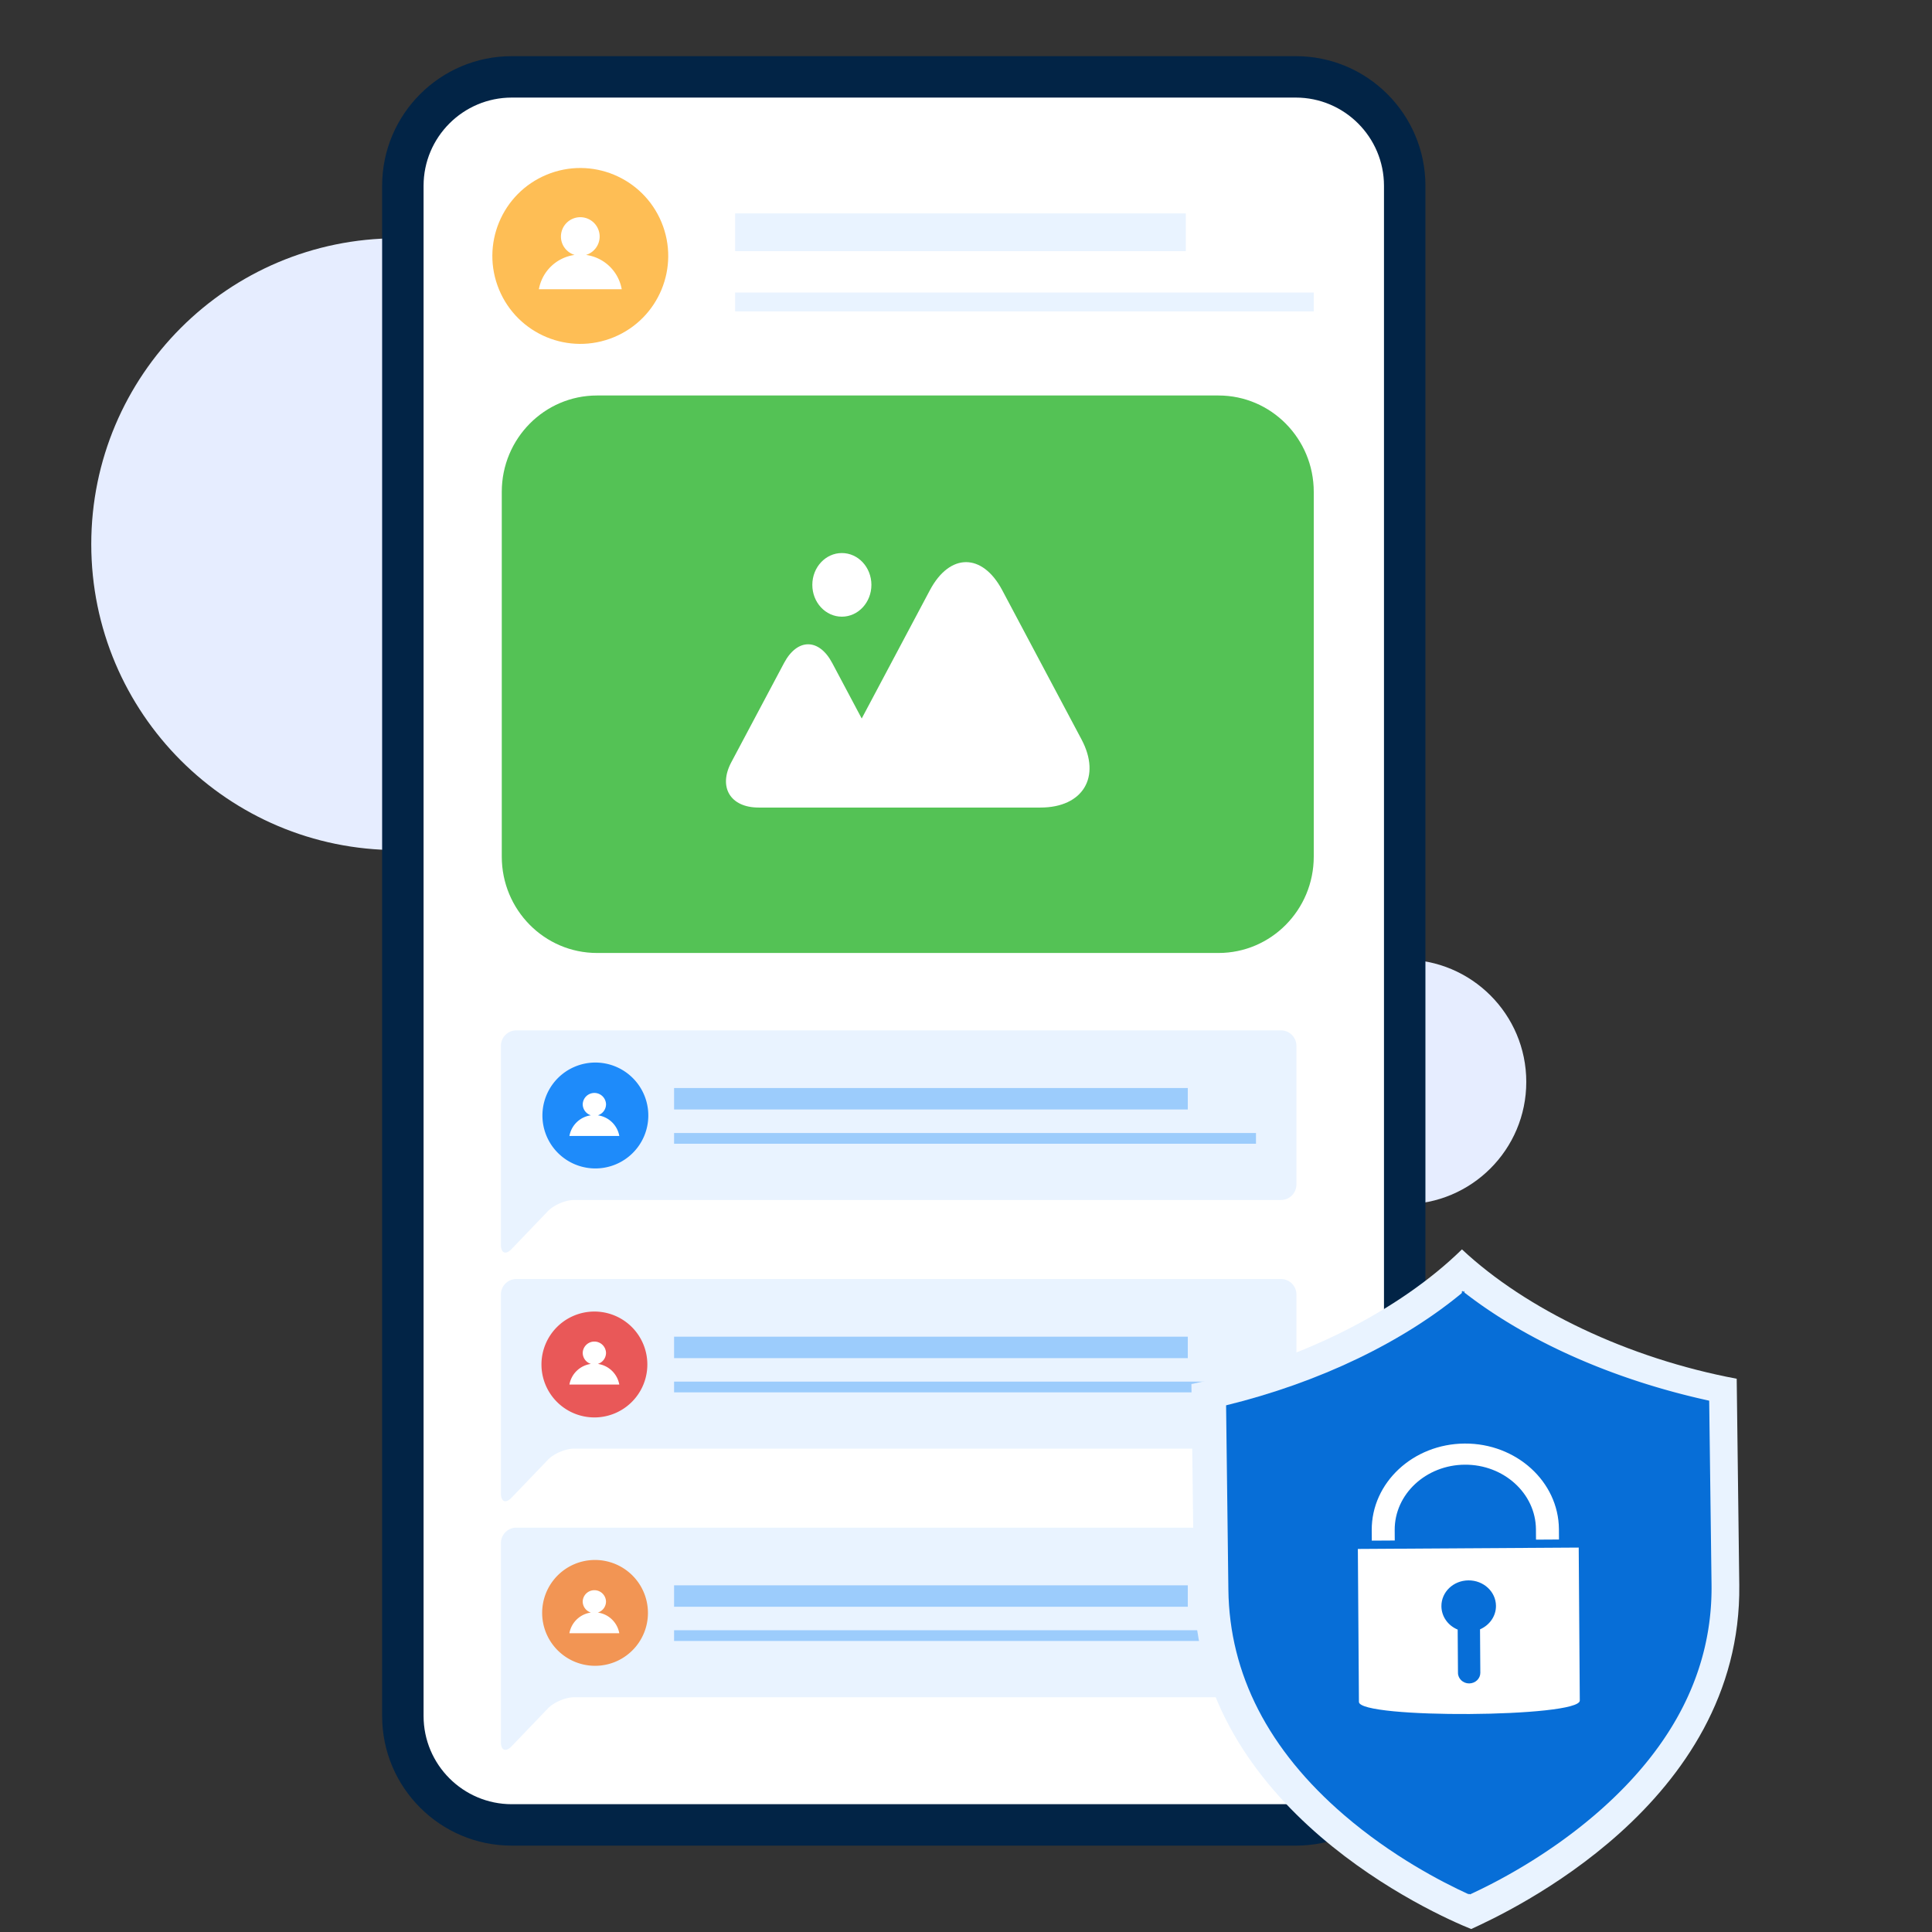<svg width="300" height="300" viewBox="0 0 300 300" fill="none" xmlns="http://www.w3.org/2000/svg"><rect x="0" y="0" width="300" height="300" fill="#333333" stroke="none"/><path d="M218 187c10.493 0 19-8.507 19-19s-8.507-19-19-19-19 8.507-19 19 8.507 19 19 19zM61.672 132c26.233 0 47.5-21.266 47.5-47.5 0-26.233-21.267-47.5-47.5-47.5-26.234 0-47.5 21.267-47.5 47.5 0 26.234 21.266 47.5 47.5 47.5z" fill="#E6EDFF"/><path d="M201.209 8.72H79.467c-11.109 0-20.13 9.02-20.13 20.13v237.611c0 11.109 9.021 20.129 20.13 20.129H201.21c11.109 0 20.129-9.02 20.129-20.129V28.85c0-11.11-9.02-20.13-20.129-20.13z" fill="#022446"/><path d="M201.209 280.156c7.552 0 13.695-6.145 13.695-13.698V28.848c0-7.55-6.145-13.696-13.695-13.696H79.467c-7.552 0-13.695 6.145-13.695 13.696v237.61c0 7.555 6.145 13.698 13.695 13.698H201.21z" fill="#fff"/><path d="M95.332 52.356c6.966-2.885 10.274-10.871 7.389-17.837-2.886-6.966-10.872-10.275-17.838-7.39-6.966 2.886-10.274 10.873-7.389 17.839 2.886 6.966 10.872 10.274 17.838 7.388z" fill="#FEBE55"/><path d="M90.998 39.585a2.995 2.995 0 002.116-2.852 3.004 3.004 0 00-3.005-3.005 3.004 3.004 0 00-3.006 3.005c0 1.344.895 2.471 2.116 2.852a6.544 6.544 0 00-5.541 5.324H96.54a6.527 6.527 0 00-5.542-5.324z" fill="#fff"/><path d="M184.129 33.134H114.15v5.862h69.979v-5.862zM204 45.424h-89.85v2.931H204v-2.931z" fill="#E9F3FF"/><path d="M189.208 61.412H92.705c-8.169 0-14.79 6.7-14.79 14.964v56.638c0 8.264 6.621 14.964 14.79 14.964h96.503c8.169 0 14.791-6.7 14.791-14.964V76.376c0-8.264-6.622-14.964-14.791-14.964z" fill="#54C255"/><path d="M167.941 114.823l-12.313-23.174c-3.09-5.815-8.148-5.815-11.237 0l-10.585 19.92-4.582-8.623c-2.056-3.867-5.419-3.867-7.475 0l-8.193 15.417c-2.056 3.867-.146 7.033 4.246 7.033h43.758c6.601 0 9.471-4.759 6.381-10.573z" fill="#fff"/><path d="M130.724 95.757c2.534 0 4.587-2.211 4.587-4.94 0-2.73-2.053-4.94-4.587-4.94s-4.587 2.21-4.587 4.94c0 2.729 2.053 4.94 4.587 4.94z" fill="#fff"/><path d="M198.91 159.997a2.403 2.403 0 012.397 2.397v21.542a2.402 2.402 0 01-2.397 2.397H89.14c-1.32 0-3.144.781-4.058 1.73l-5.64 5.883c-.914.954-1.66.652-1.66-.668v-30.884a2.403 2.403 0 012.397-2.397h118.736-.005z" fill="#E9F3FF"/><path d="M95.445 180.869a8.221 8.221 0 10-6.292-15.187 8.221 8.221 0 006.292 15.187z" fill="#1E8BFA"/><path d="M92.834 173.183a1.8 1.8 0 001.27-1.721 1.81 1.81 0 00-3.618 0c0 .811.539 1.488 1.27 1.721a3.94 3.94 0 00-3.336 3.208h7.746a3.94 3.94 0 00-3.337-3.208h.005z" fill="#fff"/><path d="M184.44 168.948h-79.77v3.332h79.77v-3.332zm10.588 6.987H104.67v1.665h90.358v-1.665z" fill="#9CCCFC"/><path d="M198.91 198.604a2.403 2.403 0 012.397 2.398v21.541a2.403 2.403 0 01-2.397 2.398H89.14c-1.32 0-3.144.781-4.058 1.73l-5.64 5.882c-.914.954-1.66.652-1.66-.667v-30.884a2.403 2.403 0 012.397-2.398h118.736-.005z" fill="#E9F3FF"/><path d="M95.445 219.472a8.22 8.22 0 10-6.292-15.19 8.22 8.22 0 006.292 15.19z" fill="#E95858"/><path d="M92.832 211.787a1.798 1.798 0 001.27-1.72 1.81 1.81 0 00-3.618 0 1.81 1.81 0 001.27 1.72 3.94 3.94 0 00-3.336 3.208h7.746a3.94 3.94 0 00-3.337-3.208h.005z" fill="#fff"/><path d="M184.44 207.56h-79.77v3.331h79.77v-3.331zm10.588 6.977H104.67v1.666h90.358v-1.666z" fill="#9CCCFC"/><path d="M198.91 237.213a2.402 2.402 0 012.397 2.397v21.542a2.402 2.402 0 01-2.397 2.397H89.14c-1.32 0-3.144.781-4.058 1.73l-5.64 5.882c-.914.954-1.66.653-1.66-.667V239.61a2.402 2.402 0 012.397-2.397h118.736-.005z" fill="#E9F3FF"/><path d="M95.447 258.083a8.22 8.22 0 10-6.292-15.187 8.22 8.22 0 006.291 15.187z" fill="#F29554"/><path d="M92.83 250.396a1.798 1.798 0 001.27-1.72 1.81 1.81 0 00-3.618 0 1.81 1.81 0 001.27 1.72 3.942 3.942 0 00-3.336 3.208h7.746a3.942 3.942 0 00-3.337-3.208h.005z" fill="#fff"/><path d="M184.44 246.166h-79.77v3.332h79.77v-3.332zm10.588 6.978H104.67v1.665h90.358v-1.665z" fill="#9CCCFC"/><path d="M227.01 194c9.949 9.32 25.772 16.914 42.664 20.09l.4 32.024c.426 34.01-35.976 50.842-41.628 53.424-5.511-2.208-42.621-18.586-43.044-52.596l-.401-32.023c16.81-3.506 32.297-11.407 42.012-20.919h-.003z" fill="#E9F3FF"/><path d="M227.083 200.465c9.829 7.734 23.41 13.78 38.319 17.031l.364 28.542c.166 13.06-5.713 24.909-17.476 35.22-7.728 6.774-15.878 10.995-20.013 12.895a29.392 29.392 0 01-.568-.252L227 200.529c.028-.022.058-.044.086-.068l-.003.004z" fill="#076ED7"/><path d="M227.384 200.461l.694 93.692c-4.24-1.933-11.952-5.937-19.353-12.299-11.769-10.117-17.82-21.89-17.983-34.995l-.356-28.64c14.47-3.539 27.578-9.84 36.998-17.756v-.002z" fill="#076ED7"/><path d="M245.142 240.307l.167 23.753c.017 2.645-34.275 2.857-34.295.212l-.167-23.753 34.295-.212zm-18.795 12.731l.047 6.733c.007.898.787 1.636 1.739 1.631.969-.007 1.736-.757 1.731-1.652l-.047-6.748c1.464-.631 2.488-2.036 2.476-3.648-.015-2.203-1.933-3.971-4.272-3.954-2.34.014-4.215 1.805-4.2 4.008.012 1.627 1.038 3.019 2.526 3.632v-.002zm-13.338-13.809l3.568-.021-.01-1.608c-.041-5.568 4.848-10.128 10.893-10.164 6.049-.035 10.999 4.463 11.04 10.032l.01 1.607 3.568-.021-.01-1.608c-.054-7.379-6.617-13.341-14.631-13.293-8.014.049-14.489 6.091-14.435 13.469l.012 1.607h-.005z" fill="#fff"/></svg>